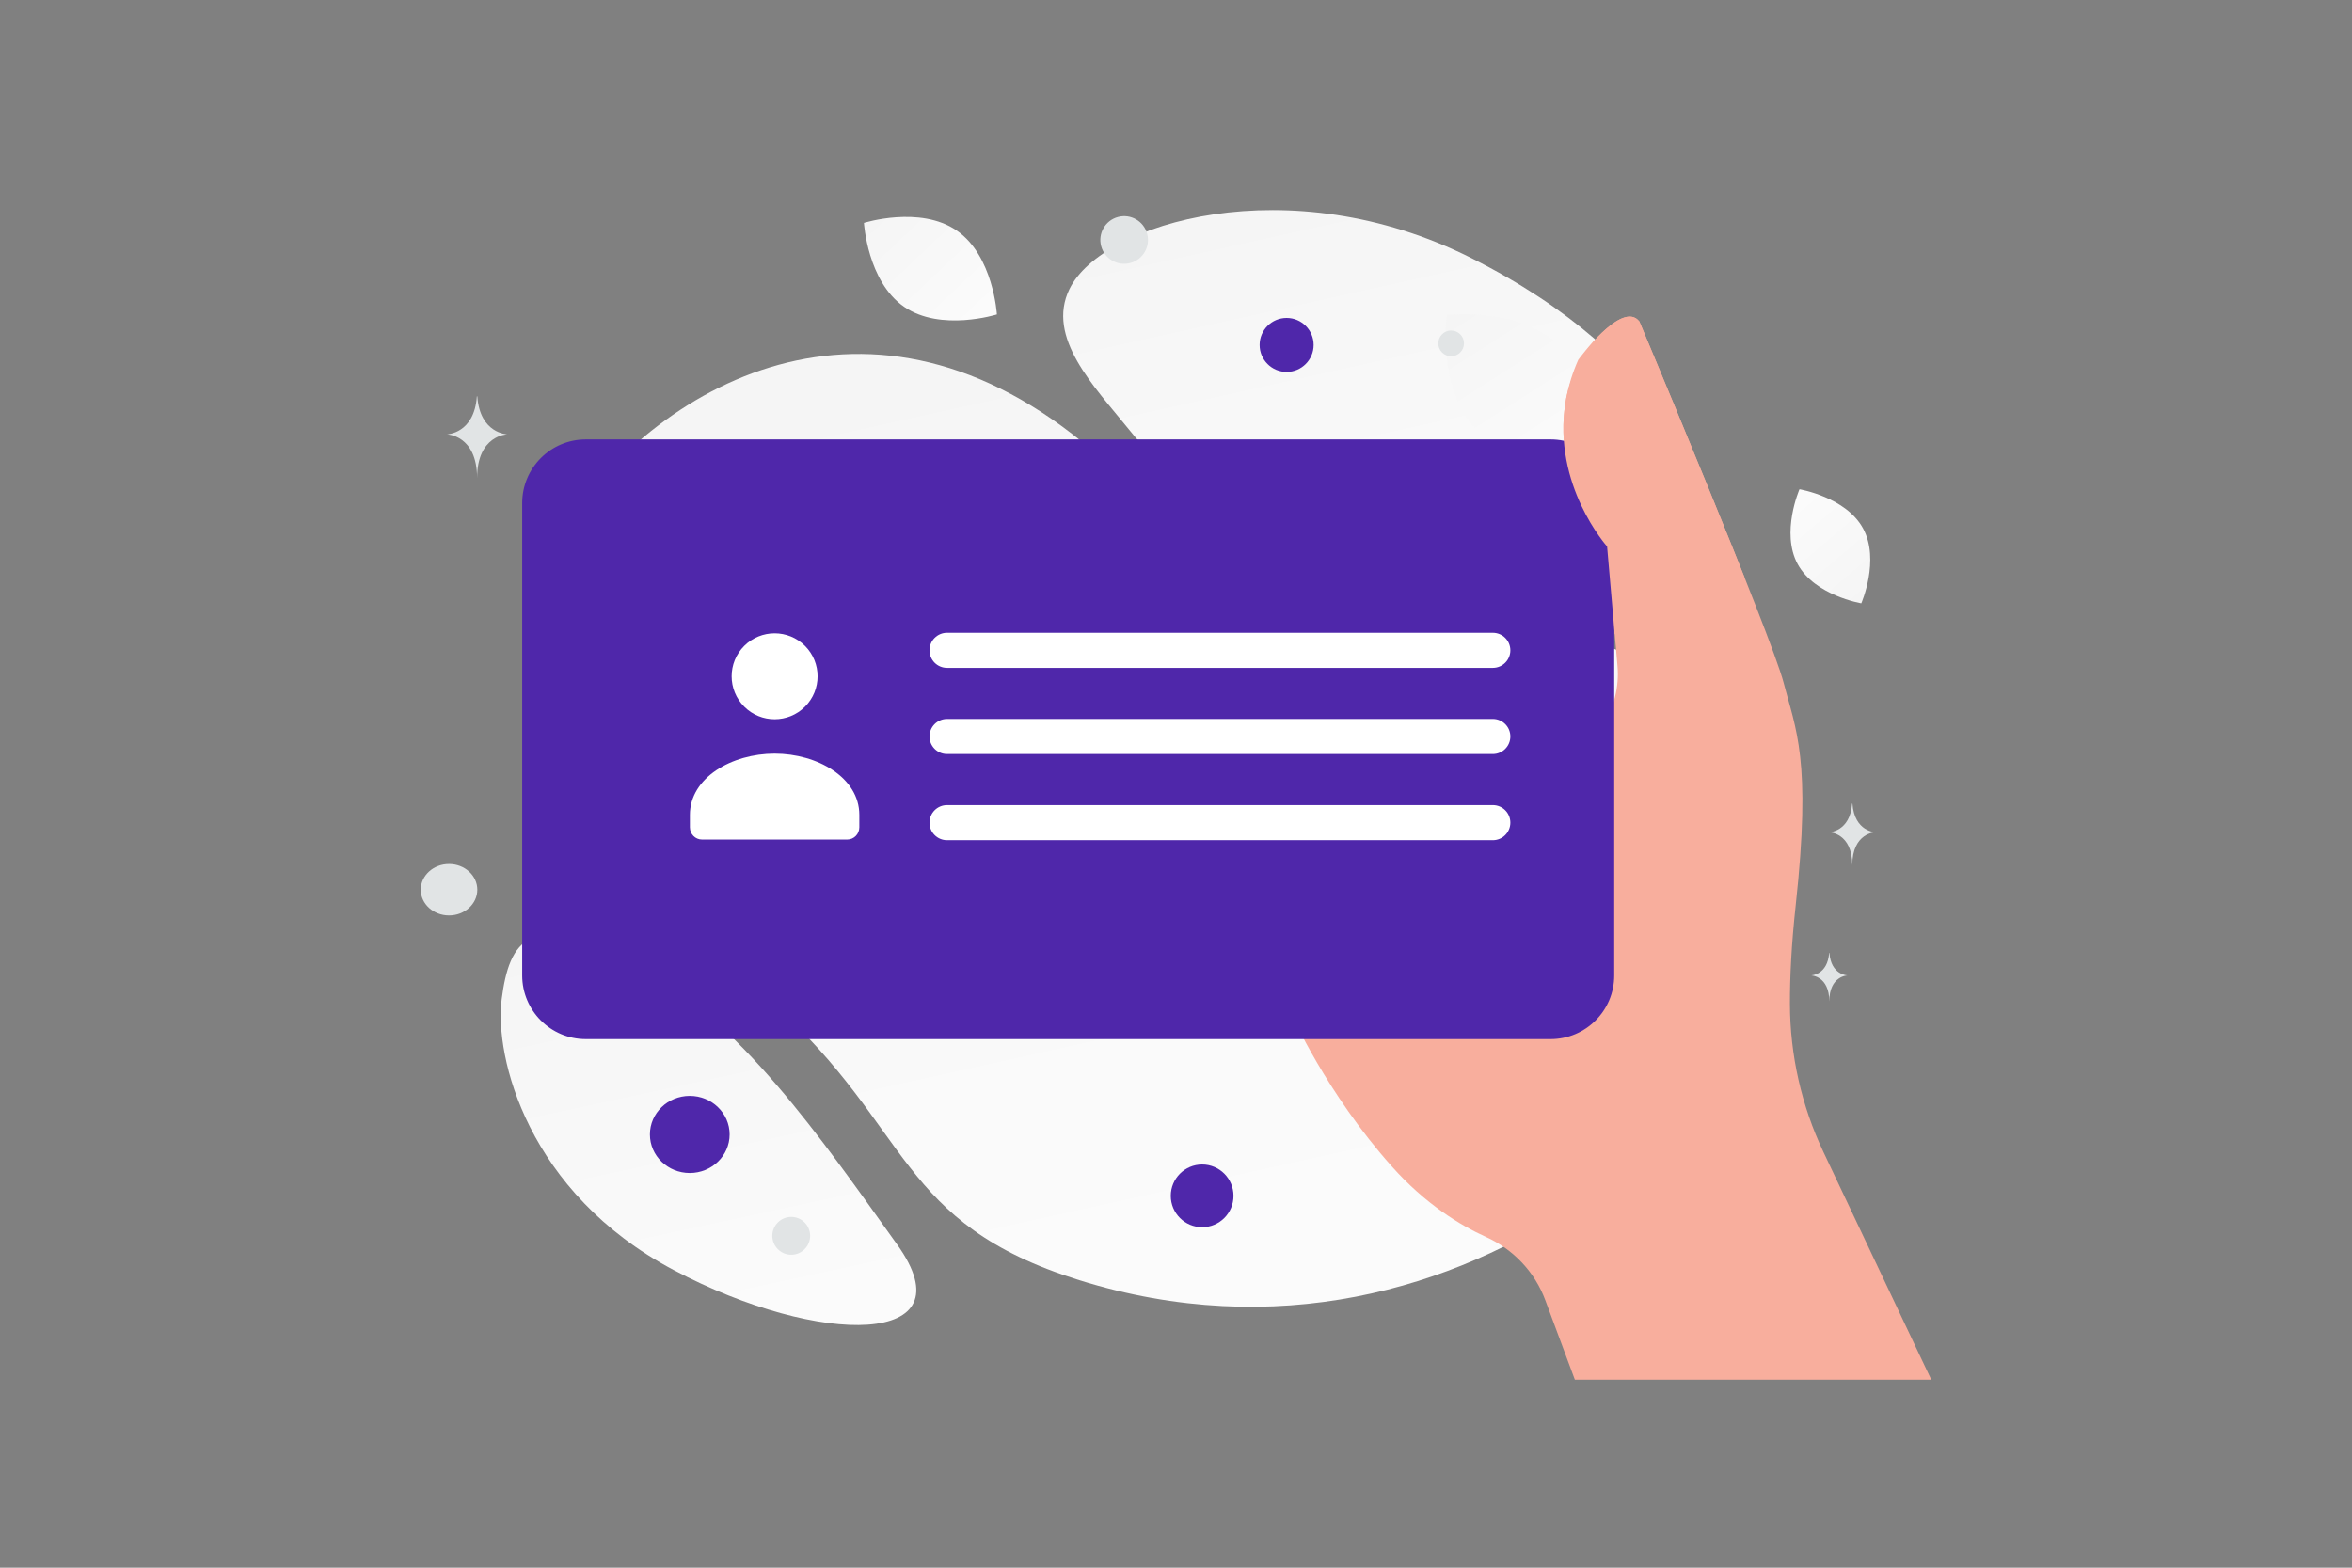 <svg width="900" height="600" viewBox="0 0 900 600" fill="none" xmlns="http://www.w3.org/2000/svg">
<rect x="0" y="0" width="900" height="600" fill="#808080" stroke="none"/>
<g clip-path="url(#clip0_1235_19956)">
<path d="M681.576 347.832C684.958 410.145 563.131 536.851 412.972 489.953C343.134 468.139 349.05 431.934 295.945 384.217C264.292 355.778 218.812 334.272 206.163 292.933C195.236 257.251 201.937 218.899 220.881 193.953C263.487 137.851 349.501 99.434 434.252 187.828C519.003 276.221 672.837 187.123 681.576 347.832Z" fill="url(#paint0_linear_1235_19956)"/>
<path d="M645.836 208.552C634.427 228.913 609.44 231.711 569.41 227.842C539.305 224.926 511.851 222.67 481.743 206.255C460.669 194.774 443.988 179.24 431.813 164.152C418.62 147.808 400.205 129.155 409.232 110.623C421.638 85.166 493.381 63.726 563.047 98.787C639.574 137.314 656.996 188.652 645.836 208.552Z" fill="url(#paint1_linear_1235_19956)"/>
<path d="M343.384 476.444C313.689 434.9 283.277 390.746 243.461 368.999C202.393 346.556 194.819 360.388 191.976 382.378C189.133 404.368 201.804 456.471 257.851 486.116C313.912 515.769 371.17 515.325 343.384 476.444Z" fill="url(#paint2_linear_1235_19956)"/>
<path d="M687.87 215.875C681.338 203.82 688.579 187.248 688.579 187.248C688.579 187.248 706.406 190.229 712.929 202.29C719.461 214.344 712.229 230.91 712.229 230.91C712.229 230.91 694.401 227.929 687.87 215.875Z" fill="url(#paint3_linear_1235_19956)"/>
<path d="M345.964 117.425C360.009 127.099 381.466 120.337 381.466 120.337C381.466 120.337 380.137 97.892 366.083 88.227C352.038 78.553 330.591 85.307 330.591 85.307C330.591 85.307 331.919 107.751 345.964 117.425Z" fill="url(#paint4_linear_1235_19956)"/>
<path d="M565.043 164.452C580.269 179.949 608.742 176.682 608.742 176.682C608.742 176.682 612.509 148.288 597.269 132.801C582.043 117.304 553.585 120.561 553.585 120.561C553.585 120.561 549.817 148.955 565.043 164.452Z" fill="url(#paint5_linear_1235_19956)"/>
<path d="M630.555 364.612C624.305 364.612 619.239 369.457 619.239 375.435C619.239 381.412 624.305 386.258 630.555 386.258C636.805 386.258 641.871 381.412 641.871 375.435C641.871 369.457 636.805 364.612 630.555 364.612Z" fill="#4F27AA"/>
<path d="M460 445.682C453.373 445.682 448 451.054 448 457.682C448 464.309 453.373 469.682 460 469.682C466.627 469.682 472 464.309 472 457.682C472 451.054 466.627 445.682 460 445.682Z" fill="#4F27AA"/>
<path d="M263.939 419.427C255.516 419.427 248.688 426.035 248.688 434.186C248.688 442.337 255.516 448.945 263.939 448.945C272.362 448.945 279.19 442.337 279.19 434.186C279.19 426.035 272.362 419.427 263.939 419.427Z" fill="#4F27AA"/>
<path d="M224.181 254.406C221.192 254.406 218.769 251.983 218.769 248.994C218.769 246.005 221.192 243.582 224.181 243.582C227.17 243.582 229.593 246.005 229.593 248.994C229.593 251.983 227.17 254.406 224.181 254.406Z" fill="#4F27AA"/>
<path d="M492.332 142.344C486.626 142.344 482 137.718 482 132.012C482 126.305 486.626 121.68 492.332 121.68C498.038 121.68 502.664 126.305 502.664 132.012C502.664 137.718 498.038 142.344 492.332 142.344Z" fill="#4F27AA"/>
<path d="M617.764 479.735C612.058 479.735 607.432 475.329 607.432 469.895C607.432 464.46 612.058 460.055 617.764 460.055C623.47 460.055 628.096 464.46 628.096 469.895C628.096 475.329 623.47 479.735 617.764 479.735Z" fill="#E1E4E5"/>
<path d="M171.824 350.36C165.847 350.36 161.001 345.954 161.001 340.52C161.001 335.085 165.847 330.68 171.824 330.68C177.801 330.68 182.647 335.085 182.647 340.52C182.647 345.954 177.801 350.36 171.824 350.36Z" fill="#E1E4E5"/>
<path d="M302.762 480.226C298.764 480.226 295.523 476.985 295.523 472.987C295.523 468.989 298.764 465.748 302.762 465.748C306.76 465.748 310.001 468.989 310.001 472.987C310.001 476.985 306.76 480.226 302.762 480.226Z" fill="#E1E4E5"/>
<path d="M555.282 136.332C552.565 136.332 550.362 134.129 550.362 131.412C550.362 128.695 552.565 126.492 555.282 126.492C557.999 126.492 560.202 128.695 560.202 131.412C560.202 134.129 557.999 136.332 555.282 136.332Z" fill="#E1E4E5"/>
<path d="M245.807 303.321C246.494 305.886 244.972 308.523 242.407 309.21C239.842 309.897 237.206 308.375 236.519 305.81C235.831 303.245 237.353 300.609 239.918 299.922C242.483 299.234 245.12 300.756 245.807 303.321Z" fill="#E1E4E5"/>
<path d="M246.812 202.259C243.28 202.259 240.416 199.395 240.416 195.863C240.416 192.33 243.28 189.467 246.812 189.467C250.344 189.467 253.208 192.33 253.208 195.863C253.208 199.395 250.344 202.259 246.812 202.259Z" fill="#E1E4E5"/>
<path d="M637.935 313.444C635.218 313.444 633.015 311.682 633.015 309.508C633.015 307.334 635.218 305.572 637.935 305.572C640.652 305.572 642.855 307.334 642.855 309.508C642.855 311.682 640.652 313.444 637.935 313.444Z" fill="#E1E4E5"/>
<path d="M438.973 89.487C440.276 94.351 437.39 99.35 432.526 100.653C427.662 101.957 422.663 99.07 421.36 94.207C420.057 89.343 422.943 84.344 427.807 83.041C432.67 81.737 437.67 84.624 438.973 89.487Z" fill="#E1E4E5"/>
<path d="M708.714 307.543H708.842C709.604 318.341 717.635 318.507 717.635 318.507C717.635 318.507 708.78 318.68 708.78 331.157C708.78 318.68 699.924 318.507 699.924 318.507C699.924 318.507 707.951 318.341 708.714 307.543ZM699.929 364.682H700.03C700.631 373.194 706.961 373.325 706.961 373.325C706.961 373.325 699.981 373.461 699.981 383.297C699.981 373.461 693 373.325 693 373.325C693 373.325 699.328 373.194 699.929 364.682ZM182.475 151.682H182.643C183.638 166.006 194.122 166.227 194.122 166.227C194.122 166.227 182.561 166.456 182.561 183.008C182.561 166.456 171 166.227 171 166.227C171 166.227 181.48 166.006 182.475 151.682Z" fill="#E1E4E5"/>
<path d="M739 528.046H602.624L591.31 497.613C587.301 486.834 579.102 478.166 568.616 473.424C558.739 468.96 545.446 460.852 532.562 446.401C507.486 418.277 494.18 388.109 494.18 388.109L578.697 387.694C578.697 387.694 571.091 340.455 613.097 277.718C617.584 270.997 619.645 262.946 618.938 254.895L614.956 209.138C614.956 209.138 586.41 177.262 603.923 137.72C603.923 137.72 620.669 114.552 627.314 123.032C627.314 123.032 677.901 243.399 682.506 261.296C687.111 279.193 693.253 290.444 687.111 346.692C685.486 361.584 684.9 374 684.92 384.213C684.964 403.816 689.339 423.167 697.731 440.883L739 528.046Z" fill="#F8AE9D"/>
<path d="M199.815 373.327V192.552C199.815 179.09 210.718 168.174 224.173 168.174H593.331C606.893 168.174 617.689 179.205 617.689 192.552V373.327C617.689 386.785 606.79 397.704 593.331 397.704H224.169C210.596 397.704 199.815 386.659 199.815 373.327Z" fill="#4F27AA"/>
<path fill-rule="evenodd" clip-rule="evenodd" d="M328.824 311.928V316.62C328.824 319.211 326.749 321.313 324.193 321.313H268.626C266.07 321.313 263.995 319.211 263.995 316.62V311.853C263.995 297.654 280.008 288.429 296.409 288.429C312.811 288.429 328.824 297.659 328.824 311.853M308.036 247.206C314.457 253.627 314.457 264.037 308.036 270.458C301.615 276.88 291.204 276.88 284.783 270.458C278.362 264.037 278.362 253.627 284.783 247.206C291.204 240.785 301.615 240.785 308.036 247.206Z" fill="white"/>
<path d="M571.228 242.182H362.392C358.682 242.182 355.675 245.189 355.675 248.899C355.675 252.608 358.682 255.616 362.392 255.616H571.228C574.938 255.616 577.945 252.608 577.945 248.899C577.945 245.189 574.938 242.182 571.228 242.182Z" fill="white"/>
<path d="M571.228 275.154H362.392C358.682 275.154 355.675 278.162 355.675 281.871C355.675 285.581 358.682 288.588 362.392 288.588H571.228C574.938 288.588 577.945 285.581 577.945 281.871C577.945 278.162 574.938 275.154 571.228 275.154Z" fill="white"/>
<path d="M571.228 308.129H362.392C358.682 308.129 355.675 311.136 355.675 314.846C355.675 318.556 358.682 321.563 362.392 321.563H571.228C574.938 321.563 577.945 318.556 577.945 314.846C577.945 311.136 574.938 308.129 571.228 308.129Z" fill="white"/>
<path d="M621.436 236.749C621.436 236.749 620.348 240.795 617.883 242.79L614.956 209.137C614.956 209.137 593.956 185.688 599.03 154.067C600.768 143.241 606.157 133.279 614.396 126.04C619.102 121.908 624.27 119.147 627.314 123.035C627.314 123.035 651.104 179.638 667.538 220.984L621.436 236.749Z" fill="#F8AE9D"/>
</g>
<defs>
<linearGradient id="paint0_linear_1235_19956" x1="535.968" y1="721.346" x2="308.084" y2="-306.785" gradientUnits="userSpaceOnUse">
<stop stop-color="white"/>
<stop offset="1" stop-color="#EEEEEE"/>
</linearGradient>
<linearGradient id="paint1_linear_1235_19956" x1="568.978" y1="340.513" x2="467.288" y2="-116.438" gradientUnits="userSpaceOnUse">
<stop stop-color="white"/>
<stop offset="1" stop-color="#EEEEEE"/>
</linearGradient>
<linearGradient id="paint2_linear_1235_19956" x1="310.226" y1="612.821" x2="212.798" y2="162.266" gradientUnits="userSpaceOnUse">
<stop stop-color="white"/>
<stop offset="1" stop-color="#EEEEEE"/>
</linearGradient>
<linearGradient id="paint3_linear_1235_19956" x1="667.177" y1="169.427" x2="750.908" y2="267.772" gradientUnits="userSpaceOnUse">
<stop stop-color="white"/>
<stop offset="1" stop-color="#EEEEEE"/>
</linearGradient>
<linearGradient id="paint4_linear_1235_19956" x1="400.675" y1="149.166" x2="290.117" y2="32.587" gradientUnits="userSpaceOnUse">
<stop stop-color="white"/>
<stop offset="1" stop-color="#EEEEEE"/>
</linearGradient>
<linearGradient id="paint5_linear_1235_19956" x1="625.792" y1="217.386" x2="515.717" y2="44.833" gradientUnits="userSpaceOnUse">
<stop stop-color="white"/>
<stop offset="1" stop-color="#EEEEEE"/>
</linearGradient>
<clipPath id="clip0_1235_19956">
<rect width="900" height="600" fill="white"/>
</clipPath>
</defs>
</svg>
